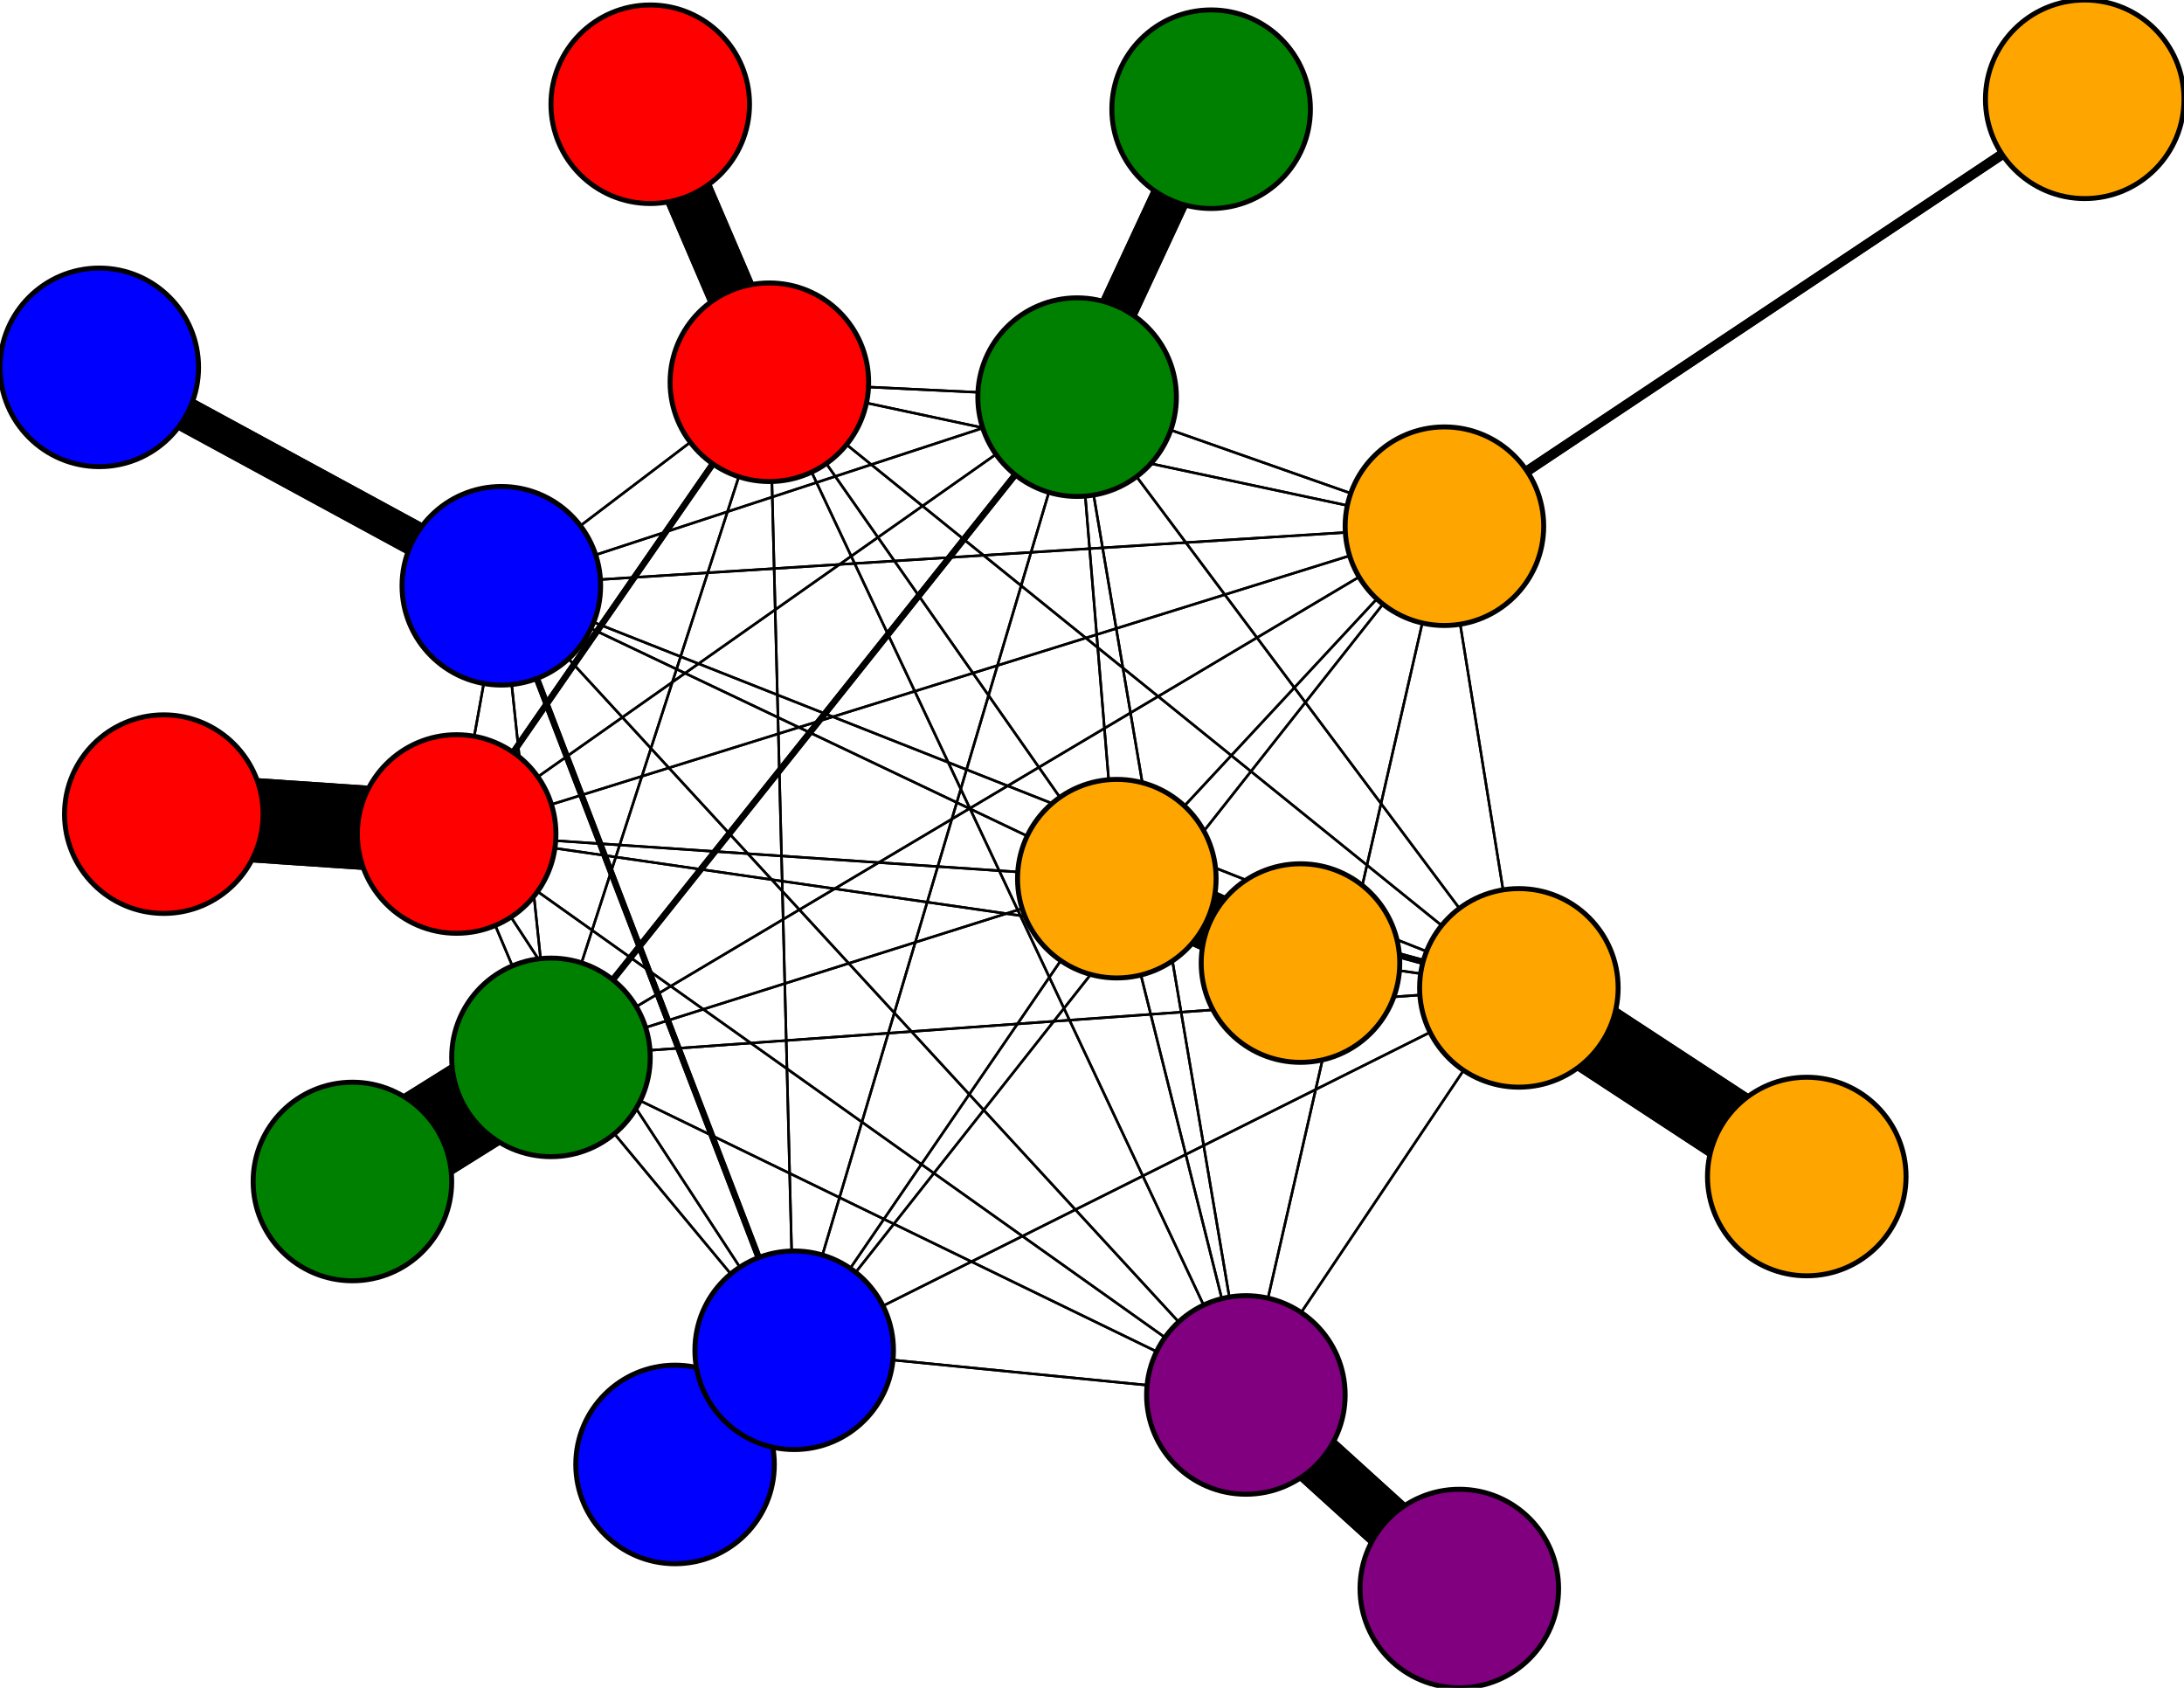 <svg width="440" height="340" xmlns="http://www.w3.org/2000/svg">
<path stroke-width="20.0" stroke="black" d="M 136 295 160 272"/>
<path stroke-width="1.25" stroke="black" d="M 217 80 111 213"/>
<path stroke-width="0.5" stroke="black" d="M 217 80 160 272"/>
<path stroke-width="8.0" stroke="black" d="M 244 22 217 80"/>
<path stroke-width="0.5" stroke="black" d="M 155 77 291 106"/>
<path stroke-width="0.5" stroke="black" d="M 155 77 101 118"/>
<path stroke-width="0.5" stroke="black" d="M 155 77 217 80"/>
<path stroke-width="10.0" stroke="black" d="M 155 77 131 21"/>
<path stroke-width="0.5" stroke="black" d="M 155 77 225 177"/>
<path stroke-width="0.5" stroke="black" d="M 155 77 251 281"/>
<path stroke-width="0.5" stroke="black" d="M 155 77 306 199"/>
<path stroke-width="1.25" stroke="black" d="M 155 77 92 168"/>
<path stroke-width="0.5" stroke="black" d="M 155 77 111 213"/>
<path stroke-width="0.5" stroke="black" d="M 155 77 160 272"/>
<path stroke-width="10.0" stroke="black" d="M 131 21 155 77"/>
<path stroke-width="0.5" stroke="black" d="M 225 177 291 106"/>
<path stroke-width="0.5" stroke="black" d="M 225 177 101 118"/>
<path stroke-width="0.5" stroke="black" d="M 225 177 217 80"/>
<path stroke-width="0.5" stroke="black" d="M 225 177 155 77"/>
<path stroke-width="12.0" stroke="black" d="M 225 177 262 194"/>
<path stroke-width="0.5" stroke="black" d="M 225 177 251 281"/>
<path stroke-width="1.25" stroke="black" d="M 225 177 306 199"/>
<path stroke-width="0.5" stroke="black" d="M 225 177 92 168"/>
<path stroke-width="0.5" stroke="black" d="M 225 177 111 213"/>
<path stroke-width="0.5" stroke="black" d="M 217 80 92 168"/>
<path stroke-width="0.5" stroke="black" d="M 217 80 306 199"/>
<path stroke-width="0.5" stroke="black" d="M 217 80 251 281"/>
<path stroke-width="0.5" stroke="black" d="M 217 80 225 177"/>
<path stroke-width="0.5" stroke="black" d="M 291 106 217 80"/>
<path stroke-width="0.5" stroke="black" d="M 291 106 155 77"/>
<path stroke-width="0.5" stroke="black" d="M 291 106 225 177"/>
<path stroke-width="0.5" stroke="black" d="M 291 106 251 281"/>
<path stroke-width="0.5" stroke="black" d="M 291 106 306 199"/>
<path stroke-width="0.5" stroke="black" d="M 291 106 92 168"/>
<path stroke-width="0.5" stroke="black" d="M 291 106 111 213"/>
<path stroke-width="0.5" stroke="black" d="M 291 106 160 272"/>
<path stroke-width="2.0" stroke="black" d="M 420 20 291 106"/>
<path stroke-width="0.5" stroke="black" d="M 101 118 291 106"/>
<path stroke-width="7.0" stroke="black" d="M 101 118 20 74"/>
<path stroke-width="0.5" stroke="black" d="M 225 177 160 272"/>
<path stroke-width="0.5" stroke="black" d="M 101 118 217 80"/>
<path stroke-width="0.5" stroke="black" d="M 101 118 225 177"/>
<path stroke-width="0.5" stroke="black" d="M 101 118 251 281"/>
<path stroke-width="0.5" stroke="black" d="M 101 118 306 199"/>
<path stroke-width="0.5" stroke="black" d="M 101 118 92 168"/>
<path stroke-width="0.5" stroke="black" d="M 101 118 111 213"/>
<path stroke-width="1.25" stroke="black" d="M 101 118 160 272"/>
<path stroke-width="7.0" stroke="black" d="M 20 74 101 118"/>
<path stroke-width="0.5" stroke="black" d="M 217 80 291 106"/>
<path stroke-width="0.5" stroke="black" d="M 217 80 101 118"/>
<path stroke-width="8.0" stroke="black" d="M 217 80 244 22"/>
<path stroke-width="0.5" stroke="black" d="M 217 80 155 77"/>
<path stroke-width="0.5" stroke="black" d="M 101 118 155 77"/>
<path stroke-width="12.0" stroke="black" d="M 262 194 225 177"/>
<path stroke-width="0.5" stroke="black" d="M 251 281 291 106"/>
<path stroke-width="0.5" stroke="black" d="M 251 281 101 118"/>
<path stroke-width="0.5" stroke="black" d="M 92 168 111 213"/>
<path stroke-width="0.5" stroke="black" d="M 92 168 160 272"/>
<path stroke-width="17.0" stroke="black" d="M 33 164 92 168"/>
<path stroke-width="0.5" stroke="black" d="M 111 213 291 106"/>
<path stroke-width="0.5" stroke="black" d="M 111 213 101 118"/>
<path stroke-width="1.25" stroke="black" d="M 111 213 217 80"/>
<path stroke-width="0.5" stroke="black" d="M 111 213 155 77"/>
<path stroke-width="0.5" stroke="black" d="M 111 213 225 177"/>
<path stroke-width="0.5" stroke="black" d="M 111 213 251 281"/>
<path stroke-width="0.5" stroke="black" d="M 111 213 306 199"/>
<path stroke-width="0.5" stroke="black" d="M 111 213 92 168"/>
<path stroke-width="17.0" stroke="black" d="M 92 168 33 164"/>
<path stroke-width="19.0" stroke="black" d="M 111 213 71 238"/>
<path stroke-width="19.0" stroke="black" d="M 71 238 111 213"/>
<path stroke-width="0.5" stroke="black" d="M 160 272 291 106"/>
<path stroke-width="1.25" stroke="black" d="M 160 272 101 118"/>
<path stroke-width="0.5" stroke="black" d="M 160 272 217 80"/>
<path stroke-width="0.5" stroke="black" d="M 160 272 155 77"/>
<path stroke-width="0.5" stroke="black" d="M 160 272 225 177"/>
<path stroke-width="0.5" stroke="black" d="M 160 272 251 281"/>
<path stroke-width="0.5" stroke="black" d="M 160 272 306 199"/>
<path stroke-width="0.5" stroke="black" d="M 160 272 92 168"/>
<path stroke-width="0.5" stroke="black" d="M 160 272 111 213"/>
<path stroke-width="20.0" stroke="black" d="M 160 272 136 295"/>
<path stroke-width="0.5" stroke="black" d="M 111 213 160 272"/>
<path stroke-width="0.5" stroke="black" d="M 291 106 101 118"/>
<path stroke-width="0.5" stroke="black" d="M 92 168 306 199"/>
<path stroke-width="0.5" stroke="black" d="M 92 168 225 177"/>
<path stroke-width="0.5" stroke="black" d="M 251 281 217 80"/>
<path stroke-width="0.5" stroke="black" d="M 251 281 155 77"/>
<path stroke-width="0.5" stroke="black" d="M 251 281 225 177"/>
<path stroke-width="11.0" stroke="black" d="M 251 281 294 320"/>
<path stroke-width="0.5" stroke="black" d="M 251 281 306 199"/>
<path stroke-width="0.5" stroke="black" d="M 251 281 92 168"/>
<path stroke-width="0.5" stroke="black" d="M 251 281 111 213"/>
<path stroke-width="0.5" stroke="black" d="M 251 281 160 272"/>
<path stroke-width="11.0" stroke="black" d="M 294 320 251 281"/>
<path stroke-width="0.5" stroke="black" d="M 306 199 291 106"/>
<path stroke-width="0.5" stroke="black" d="M 306 199 101 118"/>
<path stroke-width="0.5" stroke="black" d="M 92 168 251 281"/>
<path stroke-width="0.5" stroke="black" d="M 306 199 217 80"/>
<path stroke-width="1.25" stroke="black" d="M 306 199 225 177"/>
<path stroke-width="0.5" stroke="black" d="M 306 199 251 281"/>
<path stroke-width="15.0" stroke="black" d="M 306 199 364 237"/>
<path stroke-width="0.5" stroke="black" d="M 306 199 92 168"/>
<path stroke-width="0.5" stroke="black" d="M 306 199 111 213"/>
<path stroke-width="0.5" stroke="black" d="M 306 199 160 272"/>
<path stroke-width="15.0" stroke="black" d="M 364 237 306 199"/>
<path stroke-width="0.5" stroke="black" d="M 92 168 291 106"/>
<path stroke-width="0.5" stroke="black" d="M 92 168 101 118"/>
<path stroke-width="0.5" stroke="black" d="M 92 168 217 80"/>
<path stroke-width="1.25" stroke="black" d="M 92 168 155 77"/>
<path stroke-width="0.5" stroke="black" d="M 306 199 155 77"/>
<path stroke-width="2.0" stroke="black" d="M 291 106 420 20"/>
<circle cx="136" cy="295" r="20.0" style="fill:blue;stroke:black;stroke-width:1.0"/>
<circle cx="160" cy="272" r="20.0" style="fill:blue;stroke:black;stroke-width:1.0"/>
<circle cx="71" cy="238" r="20.0" style="fill:green;stroke:black;stroke-width:1.0"/>
<circle cx="111" cy="213" r="20.0" style="fill:green;stroke:black;stroke-width:1.0"/>
<circle cx="33" cy="164" r="20.0" style="fill:red;stroke:black;stroke-width:1.0"/>
<circle cx="92" cy="168" r="20.0" style="fill:red;stroke:black;stroke-width:1.0"/>
<circle cx="364" cy="237" r="20.0" style="fill:orange;stroke:black;stroke-width:1.0"/>
<circle cx="306" cy="199" r="20.0" style="fill:orange;stroke:black;stroke-width:1.0"/>
<circle cx="294" cy="320" r="20.0" style="fill:purple;stroke:black;stroke-width:1.0"/>
<circle cx="251" cy="281" r="20.0" style="fill:purple;stroke:black;stroke-width:1.0"/>
<circle cx="262" cy="194" r="20.0" style="fill:orange;stroke:black;stroke-width:1.0"/>
<circle cx="225" cy="177" r="20.0" style="fill:orange;stroke:black;stroke-width:1.0"/>
<circle cx="131" cy="21" r="20.0" style="fill:red;stroke:black;stroke-width:1.0"/>
<circle cx="155" cy="77" r="20.0" style="fill:red;stroke:black;stroke-width:1.0"/>
<circle cx="244" cy="22" r="20.0" style="fill:green;stroke:black;stroke-width:1.0"/>
<circle cx="217" cy="80" r="20.0" style="fill:green;stroke:black;stroke-width:1.0"/>
<circle cx="20" cy="74" r="20.0" style="fill:blue;stroke:black;stroke-width:1.0"/>
<circle cx="101" cy="118" r="20.0" style="fill:blue;stroke:black;stroke-width:1.0"/>
<circle cx="420" cy="20" r="20.0" style="fill:orange;stroke:black;stroke-width:1.0"/>
<circle cx="291" cy="106" r="20.0" style="fill:orange;stroke:black;stroke-width:1.0"/>
</svg>
